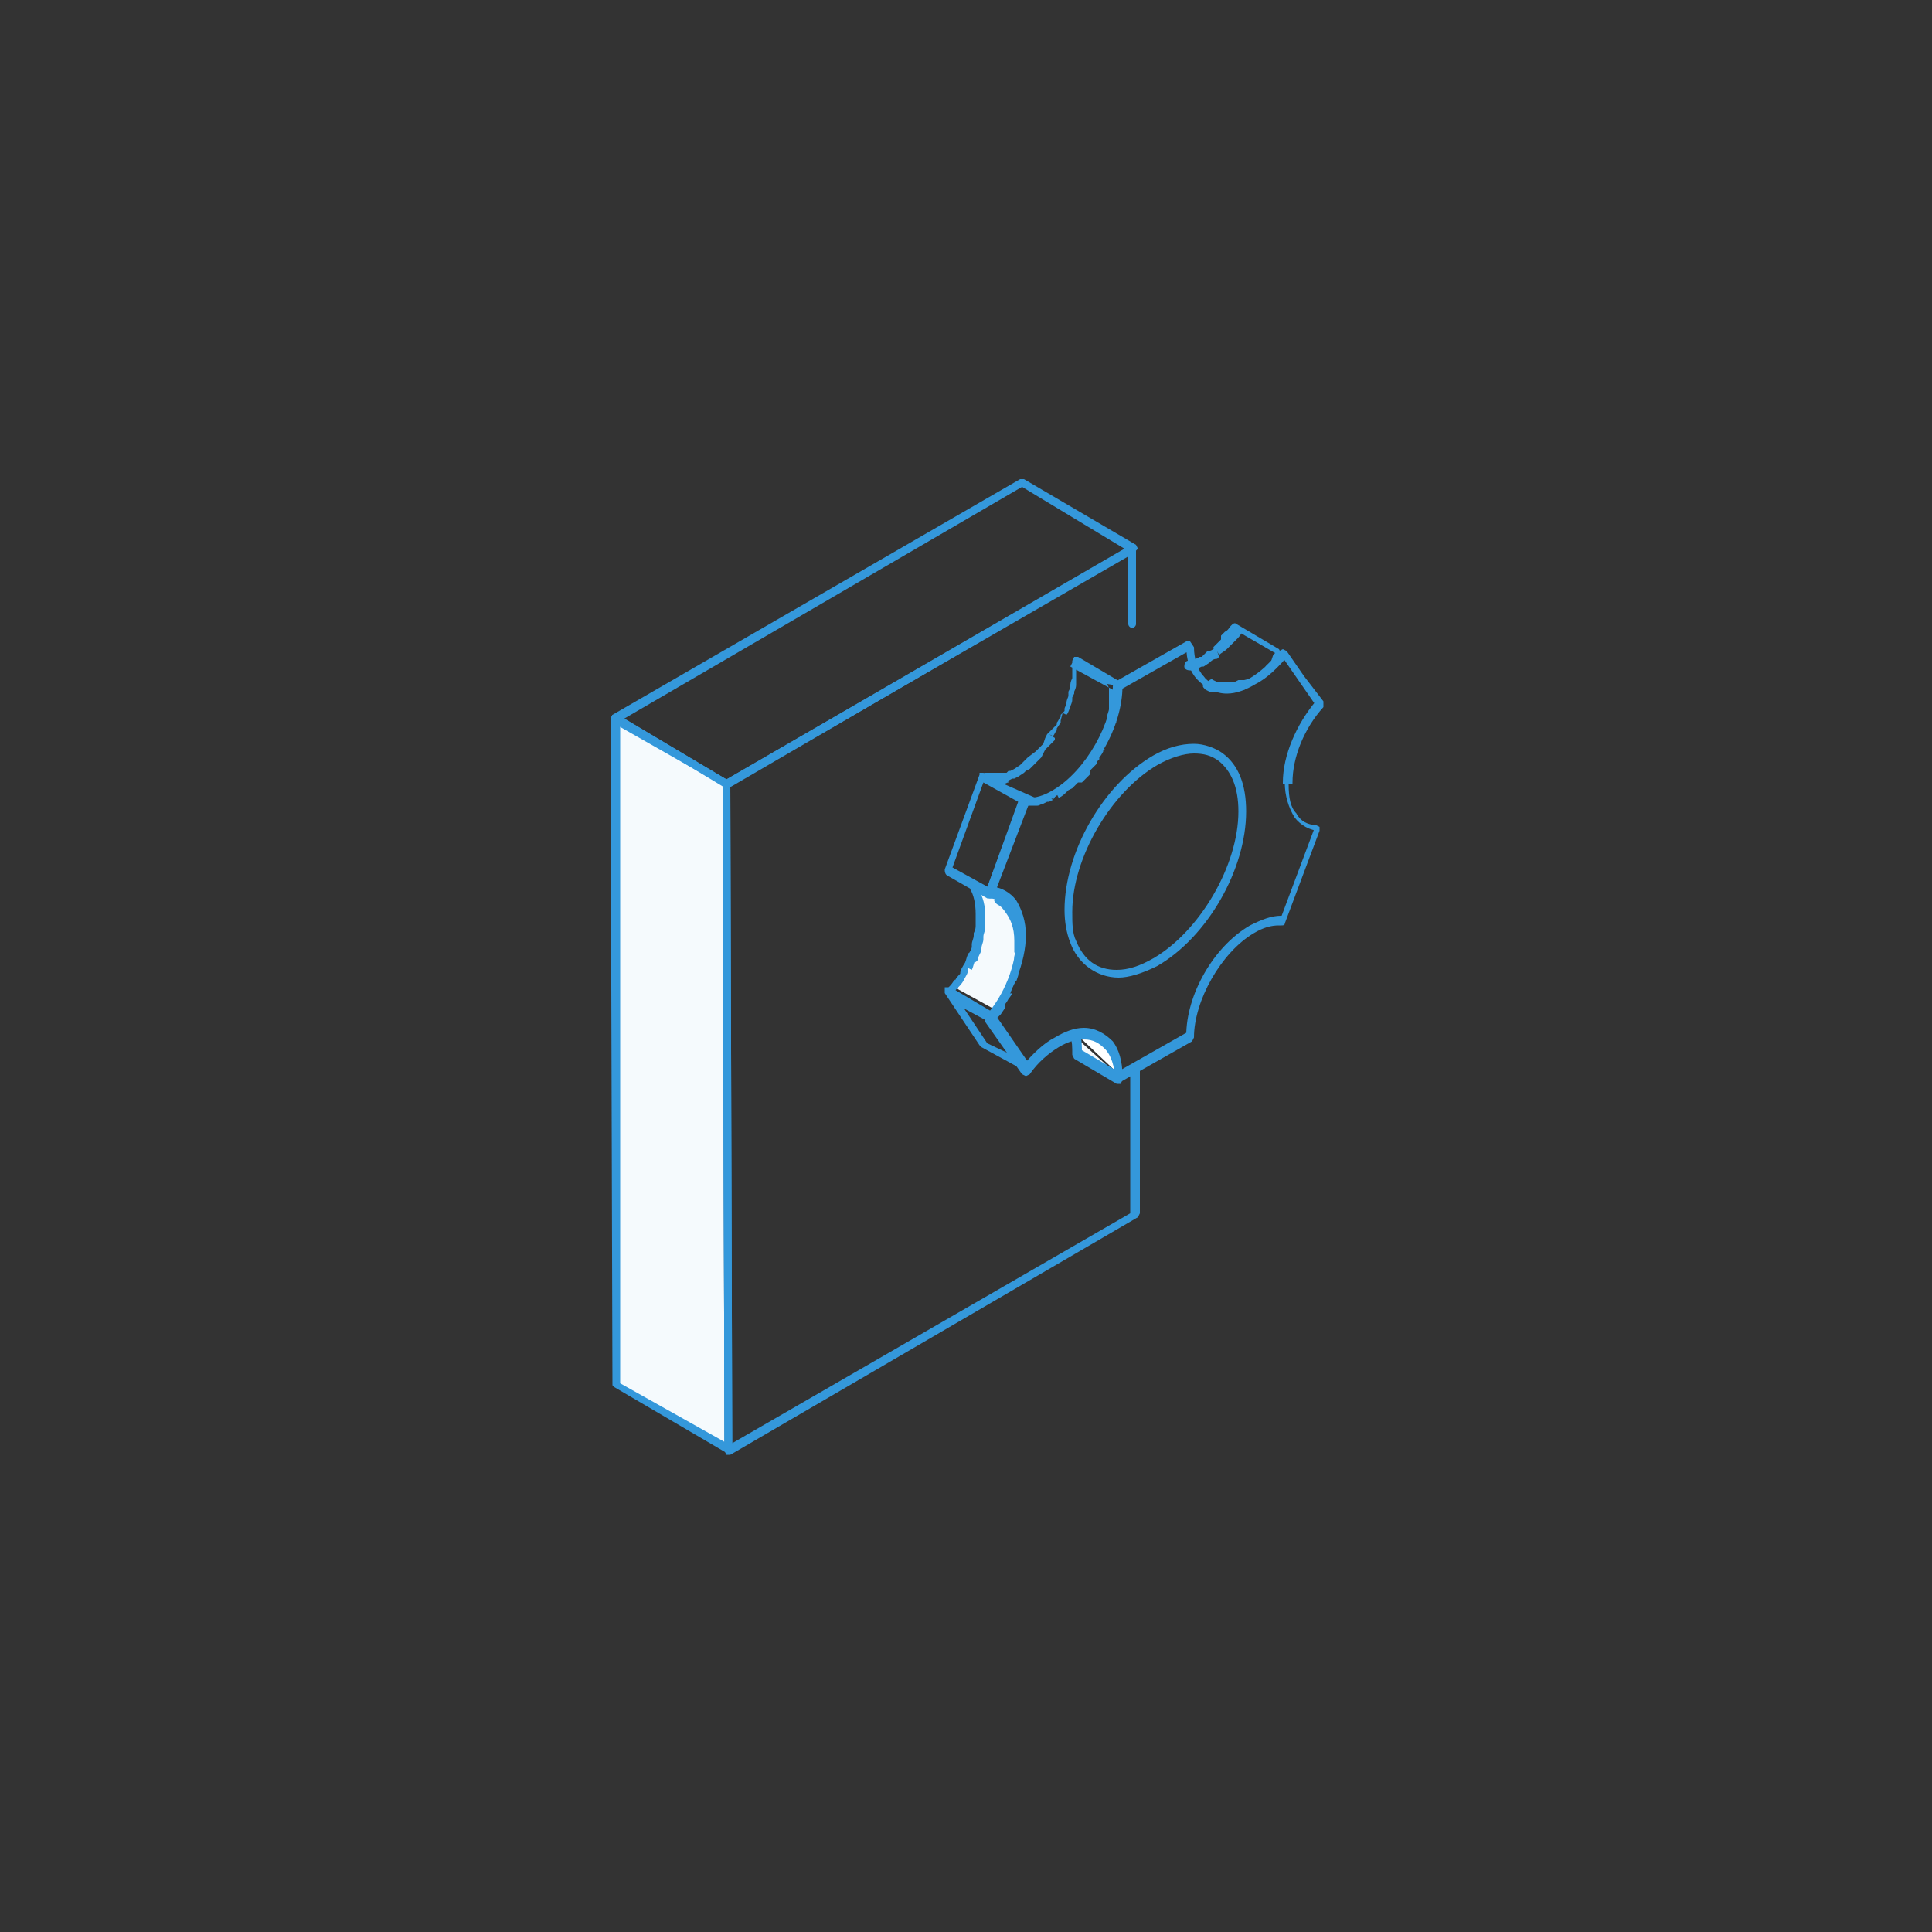 <svg xmlns="http://www.w3.org/2000/svg" xmlns:xlink="http://www.w3.org/1999/xlink" style="enable-background:new 0 0 100 100" id="Layer_1" x="0" y="0" version="1.1" viewBox="0 0 100 100" xml:space="preserve"><rect x="0" y="0" width="100" height="100" fill="#333333" stroke="none"/><style type="text/css">.st0{fill:#3498db}.st1{fill:#f5fafd}.st2{fill:#feffff}.st3,.st4{clip-path:url(#SVGID_2_);fill:#f5fafd}.st4{clip-path:url(#SVGID_4_)}.st5,.st6{clip-path:url(#SVGID_6_);fill:#3498db}.st6{clip-path:url(#SVGID_8_)}</style><g><path d="M58.5,55.5v7.3L37.9,74.7l-0.1-34l20.6-11.9v3.5c0,0.1,0.1,0.2,0.2,0.2c0.1,0,0.2-0.1,0.2-0.2v-3.9l0-0.2h-0.2 L37.5,40.4l-0.1,0.2l0.1,34.5l0.1,0.2h0.2L58.9,63l0.1-0.2v-7.4c0-0.1-0.1-0.2-0.2-0.2C58.6,55.2,58.5,55.2,58.5,55.5" class="st0"/><polyline points="31.8 37.2 31.9 71.7 37.5 74.8 37.4 40.5 37.4 40.5 31.8 37.2" class="st1"/><polyline points="37.4 40.5 37.4 40.5 37.5 74.8 37.7 74.9 37.6 40.5 37.4 40.5" class="st0"/><polygon points="37.6 40.5 37.7 40.4 32.3 37.2 52.9 25.2 58.2 28.4 37.5 40.4 37.6 40.5 37.7 40.4 37.6 40.5 37.7 40.8 58.8 28.5 58.9 28.4 58.8 28.2 53 24.8 52.8 24.8 31.7 37 31.6 37.2 31.7 37.4 37.5 40.7 37.7 40.8" class="st0"/><path d="M56.2,53.7c-0.1,0-0.2,0-0.3,0l1.9,1.8c0-0.1,0-0.2,0-0.3L57.3,54C56.9,53.9,56.6,53.7,56.2,53.7L56.2,53.7" class="st2"/><g><g><defs><path id="SVGID_1_" d="M57,53.7c0.6,0.3,0.9,1.1,0.9,2.1l-2.2-1.3c0-0.4,0-0.7-0.1-0.9L57,53.7"/></defs><clipPath id="SVGID_2_"><use style="overflow:visible" xlink:href="#SVGID_1_"/></clipPath><path d="M57.2,54.1l0.5,1.2c-0.1-0.5-0.2-0.8-0.4-1.1C57.3,54.2,57.2,54.2,57.2,54.1" class="st3"/></g><g><defs><path id="SVGID_3_" d="M57,53.7c0.6,0.3,0.9,1.1,0.9,2.1l-2.2-1.3c0-0.4,0-0.7-0.1-0.9L57,53.7"/></defs><clipPath id="SVGID_4_"><use style="overflow:visible" xlink:href="#SVGID_3_"/></clipPath><path d="M55.8,53.8L55.8,53.8c-0.1,0.2,0,0.5,0,0.7l0,0l2,1.2c0,0,0,0,0-0.1L55.8,53.8" class="st4"/></g></g><path d="M53.1,55.2l0.1-0.2L51.1,54l-1.2-1.8l1.3,0.7l1.8,2.6L53.1,55.2l0.1-0.2L53.1,55.2l0.2-0.1l-1.8-2.6l-0.1-0.1 l-2.2-1.3h-0.3v0.3l1.8,2.7l0.1,0.1l2.2,1.2c0.1,0.1,0.2,0,0.3,0v-0.3L53.1,55.2" class="st0"/><path d="M50.5,46.1c0.1,0.3,0.2,0.7,0.2,1.2c0,0.2,0,0.3,0,0.5v0.1c0,0.2,0,0.3-0.1,0.4v0.1c0,0.2-0.1,0.3-0.1,0.5V49 c0,0.2-0.1,0.3-0.2,0.4l0,0c-0.1,0.2-0.1,0.3-0.2,0.5l0,0c-0.1,0.2-0.2,0.3-0.2,0.5c-0.1,0.2-0.2,0.3-0.3,0.4l0,0 c-0.1,0.1-0.1,0.2-0.2,0.3l2,1.1c0.9-1.1,1.5-2.6,1.5-3.9c0-0.7-0.2-1.2-0.4-1.5c-0.3-0.3-0.6-0.5-1-0.6l0,0h-0.1L50.5,46.1" class="st1"/><path d="M49.3,51.2c0,0.1-0.1,0.1-0.1,0.2l2,1.1l0,0l0.1-0.1L49.3,51.2" class="st0"/><path d="M51.2,46.2l0.1-0.2l-2-1.1l1.6-4.4l1.8,1L51,46.2L51.2,46.2l0.1-0.2L51.2,46.2l0.2,0.1l1.8-4.7 c0-0.1,0-0.2-0.1-0.3L50.9,40h-0.2v0.1L48.9,45c0,0.1,0,0.2,0.1,0.3l2.1,1.2h0.2l0.1-0.1L51.2,46.2" class="st0"/><path d="M66.7,40.5h-0.2c0,0.7,0.2,1.3,0.5,1.8c0.3,0.4,0.8,0.7,1.3,0.7v-0.2l-0.2-0.1l-1.8,4.8l0.2,0.1v-0.2h-0.2 c-0.5,0-1,0.2-1.6,0.5l0,0c-1.9,1.1-3.3,3.6-3.3,5.7h0.2l-0.1-0.2l-3.7,2.1l0.1,0.2h0.2c0-0.8-0.2-1.4-0.5-1.8 c-0.4-0.4-0.9-0.7-1.5-0.7c-0.5,0-1,0.2-1.5,0.5l0,0c-0.6,0.3-1.2,0.9-1.7,1.5l0.2,0.1l0.2-0.1l-1.9-2.7l-0.2,0.1l0.2,0.1 c1-1.2,1.7-2.9,1.7-4.3c0-0.7-0.2-1.3-0.5-1.8c-0.3-0.4-0.8-0.7-1.3-0.7v0.2l0.2,0.1l1.8-4.7l-0.2-0.1v0.2h0.2c0.5,0,1-0.1,1.5-0.5 L54.7,41l0.1,0.2c1.9-1.1,3.3-3.6,3.3-5.7h-0.2l0.1,0.2l3.7-2.1l-0.1-0.2h-0.2c0,0.8,0.2,1.4,0.6,1.8c0.4,0.4,0.9,0.7,1.5,0.7 c0.5,0,1-0.2,1.5-0.5l0,0c0.6-0.3,1.2-0.9,1.7-1.5l-0.2-0.1l-0.2,0.1l0.9,1.3l0.9,1.3l0.2-0.1l-0.2-0.1c-1,1.2-1.7,2.8-1.7,4.2v0.1 H66.7h-0.2H66.7h0.2v-0.1c0-1.3,0.6-2.8,1.6-3.9v-0.3L67.5,35l-0.9-1.3l-0.2-0.1l-0.2,0.1c-0.4,0.6-1,1.1-1.5,1.4l0,0 c-0.5,0.3-0.9,0.4-1.3,0.4c-0.5,0-0.9-0.2-1.1-0.5c-0.3-0.3-0.5-0.9-0.5-1.5l-0.2-0.3h-0.2l-3.7,2.1l-0.1,0.2 c0,1.9-1.4,4.4-3.1,5.4l0,0c-0.5,0.3-0.9,0.4-1.3,0.4h-0.2c-0.1,0-0.2,0-0.2,0.1l-1.8,4.8v0.2l0.2,0.1c0.4,0,0.8,0.2,1,0.6 c0.3,0.3,0.4,0.8,0.4,1.5c0,1.3-0.6,2.9-1.6,4v0.3l1.9,2.7l0.2,0.1l0.2-0.1c0.4-0.6,1-1.1,1.5-1.4l0,0c0.5-0.3,0.9-0.4,1.3-0.4 c0.5,0,0.8,0.2,1.1,0.5s0.5,0.9,0.5,1.5l0.1,0.2h0.2l3.7-2.1l0.1-0.2c0-1.9,1.4-4.4,3.1-5.4l0,0c0.5-0.3,0.9-0.4,1.3-0.4h0.1 c0.1,0,0.2,0,0.2-0.1l1.8-4.8v-0.2l-0.2-0.1c-0.4,0-0.8-0.2-1-0.6c-0.3-0.3-0.4-0.8-0.4-1.5l0,0L66.7,40.5 M59.9,50 c2.6-1.5,4.6-5,4.6-8c0-1.4-0.4-2.4-1.2-3l0,0c-0.4-0.3-1-0.5-1.5-0.5c-0.7,0-1.4,0.2-2.1,0.6l0,0c-2.6,1.5-4.6,5-4.6,8 c0,0.6,0.1,1.2,0.3,1.7l0,0c0.4,1.1,1.4,1.8,2.5,1.8C58.4,50.6,59.1,50.4,59.9,50c0.1-0.1,0.1-0.2,0.1-0.3 c-0.1-0.1-0.2-0.1-0.3-0.1c-0.7,0.4-1.3,0.6-1.9,0.6c-1,0-1.7-0.5-2.1-1.5l-0.2,0.1l0.2-0.1c-0.2-0.4-0.2-0.9-0.2-1.5 c0-2.8,2-6.2,4.4-7.6l-0.1-0.2l0.1,0.2c0.7-0.4,1.4-0.6,1.9-0.6c0.5,0,0.9,0.1,1.3,0.4l0.1-0.2l-0.1,0.2c0.6,0.5,1,1.3,1,2.6 c0,2.8-2,6.2-4.4,7.6c-0.1,0.1-0.1,0.2-0.1,0.3C59.7,50,59.8,50,59.9,50" class="st0"/><path d="M57.9,35.5l0.1-0.2L55.8,34h-0.2l-0.1,0.2c0,0.1,0,0.2,0,0.3v0.1v0.2V35l0,0v0.2l0,0l0,0h0.2l-0.2-0.1 c-0.1,0.2-0.1,0.3-0.1,0.4l0,0v0.1l-0.1,0.2V36c0,0.1-0.1,0.2-0.1,0.4v0.1l0,0h0.2l-0.2-0.1c0,0.1-0.1,0.2-0.1,0.3l0,0v0.1L54.9,37 l0,0v0.1l0.2,0.1l-0.2-0.1c-0.1,0.1-0.1,0.2-0.2,0.3l0,0v0.1l-0.2,0.2l0,0l-0.1,0.1l-0.2,0.2l0,0l-0.1,0.2l0,0L54,38.5l-0.2,0.2 l-0.1,0.1l-0.1,0.1l0,0l-0.4,0.3l-0.1,0.1l0,0l-0.2,0.2l0,0l-0.1,0.1l-0.3,0.2l-0.2,0.1h-0.1l0,0L52.1,40l0.1,0.2V40l0,0h-0.1 C52,40,51.9,40,51.7,40l0.1,0.2V40l0,0l0,0h-0.2h-0.1h-0.2h-0.1h-0.1H51c-0.1,0-0.2,0.1-0.2,0.2c0,0.1,0,0.2,0.1,0.2l2.2,1.3h0.1 l0,0l0,0h0.1l0,0l0,0h0.2l0,0l0,0l0,0h0.2l0,0c0.1,0,0.2-0.1,0.3-0.1l0,0l0.2-0.1l0,0h0.1l0,0l0.2-0.1l0.2-0.3l0.1,0.2 c0.2-0.1,0.3-0.2,0.4-0.3l0,0l0.1-0.1l0.2-0.1l0.1-0.1l0,0l0.1-0.1l0.1-0.1h0.1h0.1l0.1-0.1l0,0l0.2-0.2l0.1-0.1V40v-0.1l0.1-0.1 l0.1-0.1l0,0l0.1-0.1l0,0l0.1-0.1l0,0v-0.1l0.1-0.1l0,0l0,0l0,0v-0.1c0,0,0.1-0.1,0.2-0.3v-0.1l0,0h-0.2l0.2,0.1v-0.1l0.1-0.2l0,0 v-0.1l0,0v-0.1l0,0v-0.1l0,0l0.1-0.2V38l0,0H57l0.2,0.1l0.1-0.3v-0.1l0,0v-0.1l0,0v-0.2v-0.1v-0.1v-0.1l0,0c0-0.1,0.1-0.3,0.1-0.4 h-0.2h0.2v-0.2v-0.1v-0.1v-0.2V36l0,0l0,0c0-0.1,0-0.2,0-0.4l-0.1-0.2L57.9,35.5h-0.2c0,0.1,0,0.2,0,0.4l0,0V36l0,0l0,0v0.1l0,0 v0.2l0,0c0,0.1,0,0.2-0.1,0.3l0.2,0.1l-0.2-0.1v0.1l0,0v0.1V37l0,0v0.2v0.1v0.1l0,0h0.2l-0.2-0.1l-0.1,0.3v0.1l0,0h0.2l-0.2-0.1 L57.1,38l0,0v0.1l0,0v0.1l0,0v0.1L57,38.6l0,0v0.1v0.1l0,0h0.2L57,38.7c0,0.1-0.1,0.1-0.2,0.3l0.2,0.1l-0.2-0.2l0,0V39v0.1 l-0.4,0.1l0,0v0.1l-0.1,0.1l-0.1,0.1l0,0l-0.1,0.1l0,0L56,39.8l0,0l0,0l-0.1,0.1l0,0l-0.2,0.3l0,0l0,0l0,0l-0.1,0.1l0,0l-0.1,0.1 l-0.1,0.1l0,0l-0.2,0.2l0,0l-0.1,0.1l0,0L54.9,41l0,0l-0.2,0.1h-0.1l0,0l-0.2,0.1l0.1,0.2l-0.3-0.2c-0.1,0-0.2,0.1-0.3,0.1l0.1,0.2 v-0.2h-0.2l0,0l0,0h-0.2l0,0l0,0h-0.1l0,0l0,0v0.2l0.1-0.2l-2.5-1.1L51,40.4v0.2h0.1h0.1h0.1h0.2h0.1l0,0h0.2l0,0h0.1 c0.1,0,0.2-0.1,0.3-0.1l-0.1-0.3v0.2l0,0h0.1l0.2-0.1l0,0h0.1l0,0l0.2-0.1l0,0L53,40l0,0l0.1-0.1l0.2-0.1l0.1-0.1l0,0l0.1-0.1 l0.1-0.1l0,0l0.1-0.1l0,0l0.2-0.2l0,0l0.1-0.2l0,0l0.1-0.2l0.2-0.2l0,0l0.1-0.1l0,0l0.2-0.2l0,0v-0.1L54.3,38l0.2,0.1 c0.1-0.1,0.1-0.2,0.2-0.3l0,0v-0.1l0.2-0.3l0,0v-0.1l0.1-0.4l0.2,0.1c0.1-0.1,0.1-0.2,0.2-0.4v-0.1l0,0h-0.2l0.2,0.1 c0-0.1,0.1-0.2,0.1-0.4v-0.1l0.1-0.2v-0.1l0,0c0.1-0.2,0.1-0.3,0.1-0.4v-0.1l0,0v-0.2v-0.2l0,0v-0.2l0,0v-0.1c0-0.1,0-0.2,0-0.3 h-0.2l-0.1,0.2l2.2,1.2L57.9,35.5h-0.2H57.9z" class="st0"/><path d="M50.2,46c0.2,0.3,0.3,0.8,0.3,1.3c0,0.2,0,0.3,0,0.4v0.1v0.1c0,0.1,0,0.2-0.1,0.4v0.1v0.1h0.2l-0.2-0.1 c0,0.2-0.1,0.3-0.1,0.5l0.2,0.1l-0.2-0.1v0.1l0,0c0,0.1-0.1,0.3-0.2,0.4l0.2,0.1l-0.2-0.2l0,0v0.1c-0.1,0.2-0.1,0.4-0.2,0.5v0.1 l0,0h0.2l-0.2-0.1c-0.1,0.2-0.2,0.3-0.2,0.5l0,0c-0.1,0.1-0.2,0.2-0.3,0.4l0.2,0.1l-0.2-0.2l0,0l0,0c-0.1,0.2-0.2,0.3-0.3,0.4v0.2 l0.1,0.1l2.2,1.3c0.1,0.1,0.2,0,0.3-0.1l0.1-0.1l0.2-0.3l0,0l0,0l0,0l0,0L52,52l0,0c0,0,0.1-0.1,0.2-0.3L52,51.6l0.2,0.1 c0,0,0.1-0.1,0.2-0.3l-0.4,0.1l0.2,0.1l0.1-0.2v-0.1l0,0h-0.2l0.2,0.1l0.1-0.3l0,0l0.1-0.2l0,0l0.1-0.2l0,0h-0.2l0.2,0.1l0.1-0.3 l0,0v-0.1v-0.1l0,0v-0.1c0-0.1,0.1-0.3,0.1-0.4v-0.1h-0.2l0.2,0.1c0.1-0.2,0.1-0.3,0.1-0.4v-0.1v-0.1v-0.1c0-0.1,0-0.3,0-0.5 c0-0.7-0.1-1.2-0.5-1.6l-0.2,0.1l0.2-0.1c-0.2-0.3-0.4-0.5-0.6-0.6c-0.1-0.1-0.2,0-0.3,0.1s0,0.2,0.1,0.3c0.2,0.1,0.3,0.2,0.5,0.5 l0,0c0.2,0.3,0.4,0.7,0.4,1.4c0,0.1,0,0.3,0,0.5v0v0.1h0.2l-0.1-0.1c-0.1,0.2-0.1,0.3-0.1,0.4v0.1v0.1c0,0.1,0,0.2-0.1,0.3v0.1v0.1 l0,0v0.1l-0.1,0.3v0.1l0,0h0.2l-0.2-0.2l0,0l-0.1,0.1l-0.1,0.2l-0.1,0.3v0.1l0,0h0.2l-0.2-0.1L52,51.4l0,0c0,0.1-0.1,0.1-0.2,0.3 l0,0c0,0.1-0.1,0.1-0.2,0.3l0.2,0.1L51.6,52l-0.1,0.2l0,0l0,0l0,0l0,0l-0.2,0.3l0,0l-0.2,0.1l0.2,0.1l0.1-0.2l-2.2-1.3l-0.1,0.2 l0.2,0.1c0.1-0.2,0.2-0.3,0.3-0.4L49.4,51l0.2,0.2l0,0v-0.1c0.1-0.1,0.2-0.2,0.3-0.4l0,0c0.1-0.2,0.2-0.3,0.2-0.5v-0.1l0,0l0,0 l0.2,0.1c0.1-0.2,0.1-0.4,0.2-0.5l-0.2-0.1l0.2,0.2l0,0l0.1-0.1c0-0.1,0.1-0.3,0.2-0.5l-0.2-0.1l0.2,0.1v-0.1l0,0 c0-0.2,0.1-0.3,0.1-0.5v-0.1v-0.1h-0.2l0.2,0.1c0-0.2,0.1-0.3,0.1-0.5v-0.1h-0.2L51,48c0-0.2,0-0.4,0-0.5c0-0.6-0.1-1.1-0.4-1.5 C50.5,45.9,50.3,45.9,50.2,46C50.2,45.8,50.2,45.9,50.2,46L50.2,46z" class="st0"/><path d="M62.4,35.7l0.2,0.1h0.1l0,0l0,0v-0.2l-0.1,0.2h0.1l0,0h0.1h0.1l0,0l0,0H63l0,0l0,0h0.2l0,0h0.1h0.1h0.1h0.1 h0.1l0,0h0.1h0.1l0.2-0.1l0,0h0.1l0,0h0.1l0,0h0.1l0,0l0.3-0.2l0,0c0.1-0.1,0.2-0.2,0.4-0.2l0,0l0.1-0.1L65,34.9l0.1,0.2 c0.1-0.1,0.3-0.2,0.4-0.3l0,0l0,0l0.2-0.2l0,0l0.1-0.1l0,0l0.2-0.2l0,0l0.1-0.1l0,0l0.2-0.2v-0.2l-0.1-0.2L64,32.3 c-0.1-0.1-0.2,0-0.3,0.1c-0.1,0.1-0.1,0.2-0.3,0.3l0,0l-0.2,0.2l0,0l0,0.2l0,0l0,0l0,0c-0.1,0.1-0.2,0.2-0.3,0.3l0,0l-0.1,0.1 l0.2,0.2l-0.1-0.2c-0.1,0.1-0.2,0.2-0.4,0.2l0.1,0.2l-0.1-0.2L62.2,34h-0.1l0,0l-0.2,0.1l-0.2,0.1h-0.2c-0.1,0-0.2,0.1-0.2,0.3 c0,0.1,0.1,0.2,0.3,0.2h0.2l0,0l0.2-0.1l0,0l0.2-0.1l0,0h0.1l0,0l0.3-0.2l0,0c0.1-0.1,0.2-0.2,0.4-0.2l0,0l0.1-0.1L63,33.7l0.1,0.2 c0.1-0.1,0.3-0.2,0.4-0.3l0,0l0,0l0,0l0.3-0.3l0,0l0.2-0.2l0,0c0.1-0.1,0.2-0.2,0.3-0.4l-0.2-0.1l0,0.1l1.9,1.1l0,0l0.2,0.1 L66,33.8l-0.1,0.1l0,0l-0.1,0.3l0,0l-0.1,0.1l-0.2,0.2l0,0l0,0l0.2,0.2l-0.1-0.2c-0.1,0.1-0.3,0.2-0.4,0.3l0,0l-0.1,0.1l0.2,0.2 l-0.1-0.2c-0.1,0.1-0.2,0.2-0.4,0.2l0.1,0.2l-0.1-0.2l-0.4,0.1h-0.1l0,0h-0.1l0,0h-0.1l-0.2,0.1l0,0l0,0l0,0h-0.1h-0.1l0,0h-0.1 h-0.1l0,0h-0.2l0,0h-0.2l0,0l0,0l0,0v0.2l0.1-0.2h-0.1l0,0H63h-0.1l0,0l0,0v0.2l0.1-0.2l-0.2-0.1c-0.1-0.1-0.2,0-0.3,0.1 C62.2,35.5,62.2,35.5,62.4,35.7L62.4,35.7z" class="st0"/><g><g><defs><path id="SVGID_5_" d="M57,53.7c0.6,0.3,0.9,1.1,0.9,2.1l-2.2-1.3c0-0.4,0-0.7-0.1-0.9L57,53.7"/></defs><clipPath id="SVGID_6_"><use style="overflow:visible" xlink:href="#SVGID_5_"/></clipPath><path d="M56.9,53.9c0.5,0.3,0.8,0.9,0.8,1.9c0,0.1,0.1,0.2,0.2,0.2c0.1,0,0.2-0.1,0.2-0.2c0-1.1-0.4-1.9-1.1-2.3 c-0.1-0.1-0.2,0-0.3,0.1C56.7,53.7,56.8,53.8,56.9,53.9L56.9,53.9z" class="st5"/></g><g><defs><path id="SVGID_7_" d="M57,53.7c0.6,0.3,0.9,1.1,0.9,2.1l-2.2-1.3c0-0.4,0-0.7-0.1-0.9L57,53.7"/></defs><clipPath id="SVGID_8_"><use style="overflow:visible" xlink:href="#SVGID_7_"/></clipPath><path d="M58.1,55.6l-2.2-1.3l-0.1,0.2H56c0-0.3,0-0.7-0.1-1c0-0.1-0.2-0.2-0.3-0.2s-0.2,0.2-0.2,0.3 c0.1,0.3,0.1,0.6,0.1,0.9l0.1,0.2l2.2,1.3c0.1,0.1,0.2,0,0.3-0.1C58.2,55.8,58.2,55.7,58.1,55.6L58.1,55.6z" class="st6"/></g></g><path d="M56.9,53.9c0.5,0.3,0.8,0.9,0.8,1.9h0.2l0.1-0.2l-2.2-1.3l-0.1,0.2h0.2c0-0.4,0-0.7-0.1-1 c0-0.1-0.2-0.2-0.3-0.1c-0.1,0-0.2,0.2-0.1,0.3c0.1,0.2,0.1,0.5,0.1,0.9l0.1,0.2l2.2,1.3H58l0.1-0.2c0-1.1-0.4-1.9-1.1-2.3 c-0.1-0.1-0.2,0-0.3,0.1C56.7,53.7,56.8,53.8,56.9,53.9L56.9,53.9z" class="st0"/><polygon points="37.7 74.9 37.8 74.8 32.1 71.6 32.1 37.5 37.4 40.7 37.5 74.9 37.7 74.9 37.8 74.8 37.7 74.9 37.9 74.9 37.8 40.5 37.7 40.4 32 37 31.7 37 31.6 37.2 31.7 71.7 31.8 71.8 37.6 75.2 37.8 75.2 37.9 74.9" class="st0"/><g><g><defs><path id="SVGID_9_" d="M61.6,38.7c-0.1,0.1-0.2,0.2-0.1,0.3c0.2,0.4,0.4,1,0.4,1.8c0,0.3,0,0.6-0.1,0.9l0,0c0,0.1,0,0.2-0.1,0.3 l0,0v0.3v0.2c0,0.1,0,0.2-0.1,0.3l0,0v0.2c0,0.1-0.1,0.2-0.1,0.3l0,0v0.1c-0.1,0.2-0.1,0.3-0.2,0.4l0,0v0.1 c-0.1,0.2-0.1,0.3-0.2,0.4L61,44.3c-0.1,0.1-0.2,0.3-0.2,0.4v0.1c-0.1,0.1-0.2,0.3-0.3,0.4l-0.1,0.1c-0.1,0.1-0.2,0.2-0.2,0.4 l-0.3,0.4l-0.2,0.2l0,0l-0.2,0.2l-0.2,0.2C59.2,46.9,59,47,59,47.2l-0.1,0.1v-7.1c0-0.1-0.1-0.2-0.2-0.2c-0.1,0-0.2,0.1-0.2,0.2 v7.5l0,0l-0.1,0.1l-0.1,0.1L58,48l-0.1,0.1c-0.1,0.1-0.3,0.2-0.3,0.2l0,0c-0.1,0.1-0.3,0.1-0.4,0.2h-0.1 c-0.2,0.1-0.3,0.1-0.4,0.2c-0.1,0-0.2,0-0.4,0.1H56h-0.2h-0.1c-0.1,0-0.2,0.1-0.2,0.2s0.1,0.2,0.2,0.2h0.1l0,0l0,0 c0,0.2,0.2,0.4,0.5,0.6c-0.1,0-0.1,0-0.2,0.1c-0.1,0.1,0,0.2,0.1,0.3l0.2,0.1h0.1h0.1l0,0h0.1h0.1h0.1H57l0,0c0,0,0.1,0,0.3,0 h0.1h0.2h0.1h0.3h0.1h0.1h0.1h0.2l0,0h0.1l0.2-0.1l0,0c0.1,0,0.1-0.1,0.3-0.1h0.1h0.1h0.1c0.1-0.1,0.2-0.1,0.4-0.2 c0.2-0.1,0.4-0.2,0.5-0.3l0.1-0.1l0,0c0.2-0.1,0.3-0.2,0.4-0.3l0,0l0,0c0.2-0.1,0.4-0.3,0.5-0.4l0,0c0.2-0.2,0.3-0.3,0.5-0.5 l0,0l0.1-0.1l0,0l0.2-0.2l0.1-0.1l0,0l0.1-0.1l0.1-0.2l0,0l0.1-0.1l0,0l0.1-0.2l0.1-0.1l0,0l0,0c0.1-0.1,0.2-0.2,0.2-0.4v-0.1 l0,0c0,0,0.1-0.1,0.2-0.3l0.1-0.1l0.1-0.1v-0.1v-0.1c0-0.1,0.1-0.2,0.1-0.3l0,0l0.1-0.1c0-0.1,0.1-0.2,0.2-0.4v-0.1l0,0V45 l0.1-0.2l0,0v-0.2l0,0v-0.2v-0.1l0,0v-0.2l0,0v-0.2l0,0v-0.1v-0.1l0,0c0.1-0.2,0.1-0.3,0.1-0.4v-0.1v-0.1c0-0.3,0-0.6,0-0.9 c0-1.3-0.4-2.4-1.2-3l0,0l-0.2-0.1c-0.1-0.1-0.2,0-0.3,0.1v0.1c-0.3-0.1-0.5-0.2-0.7-0.2V39C61.9,38.7,61.8,38.7,61.6,38.7 C61.7,38.7,61.7,38.7,61.6,38.7 M63.9,32.9l-0.2,0.2l-0.3,0.3l0,0c-0.1,0.1-0.2,0.2-0.4,0.3l-0.1,0.1c-0.1,0.1-0.3,0.2-0.4,0.3 l-0.2,0.1h-0.1l-0.1,0.1l-0.3,0.1h-0.2l0.9,1.1l0.2,0.1l0,0l0,0h0.1h0.1l0,0l0,0H63l0,0h0.2l0,0h0.1h0.1h0.1h0.1h0.1h0.1 l0.2-0.1h0.1h0.1h0.1l0.3-0.2c0.1-0.1,0.2-0.2,0.4-0.2l0.1-0.1c0.1-0.1,0.2-0.2,0.4-0.3l0,0l0.2-0.2l0.1-0.1l0.2-0.2l0.1-0.1 l0.2-0.2l-2.2-1.3C64.1,32.7,64,32.8,63.9,32.9 M56.2,34.2l3.3-1.9l1.7,1L58,35.2L56.2,34.2 M59.3,32L55.6,34l-0.1,0.2l0.1,0.2 l0.1,0.1v0.1v0.1V35v0.2v0.2l0,0c0,0.1,0,0.2-0.1,0.4v0.1l-0.2,0.3v0.1c0,0.1-0.1,0.2-0.1,0.4l0,0c0,0.1-0.1,0.2-0.2,0.3V37 l-0.2,0.3v0.1c-0.1,0.1-0.1,0.2-0.2,0.3v0.1L54.5,38l-0.1,0.1l-0.2,0.2l-0.1,0.2L54,38.8L53.8,39l-0.2,0.2l-0.1,0.1l-0.2,0.2 l-0.1,0.1L53,39.8l-0.1,0.1l-0.3,0.2l-0.2,0.1h-0.1l-0.1,0l0,0c-0.1,0-0.2,0.1-0.3,0.1l0,0h-0.2h-0.1h-0.2h-0.1h-0.2H51l2.2,1.3 l0,0l0,0h0.1l0,0l0,0h0.2l0,0l0,0h0.2c0.1,0,0.2-0.1,0.3-0.1l0.2-0.1h0.1l0.2-0.1c0.1,0,0.2-0.1,0.3-0.2l0.1-0.1l0.2-0.2 l0.1-0.1l0.2-0.2l0.1-0.1h0.1l0.1-0.1l0.2-0.3l0.1-0.1v-0.1l0.1-0.2l0.1-0.1l0.1-0.1l0.1-0.1v-0.1l0.1-0.2v-0.1l0,0 c0-0.1,0.1-0.2,0.2-0.3l0,0v-0.1l0.1-0.2v-0.1V38v-0.1l0.1-0.2l0,0l0.1-0.3l0,0v-0.1v-0.2V37v-0.1v-0.1c0-0.1,0.1-0.2,0.1-0.4 v-0.2v-0.1v0V36l0,0c0-0.1,0-0.1,0-0.2h0.1l3.7-2.1l0.1-0.2l0.7-0.3L59.6,32H59.3"/></defs><clipPath id="SVGID_10_"><use style="overflow:visible" xlink:href="#SVGID_9_"/></clipPath></g></g></g></svg>